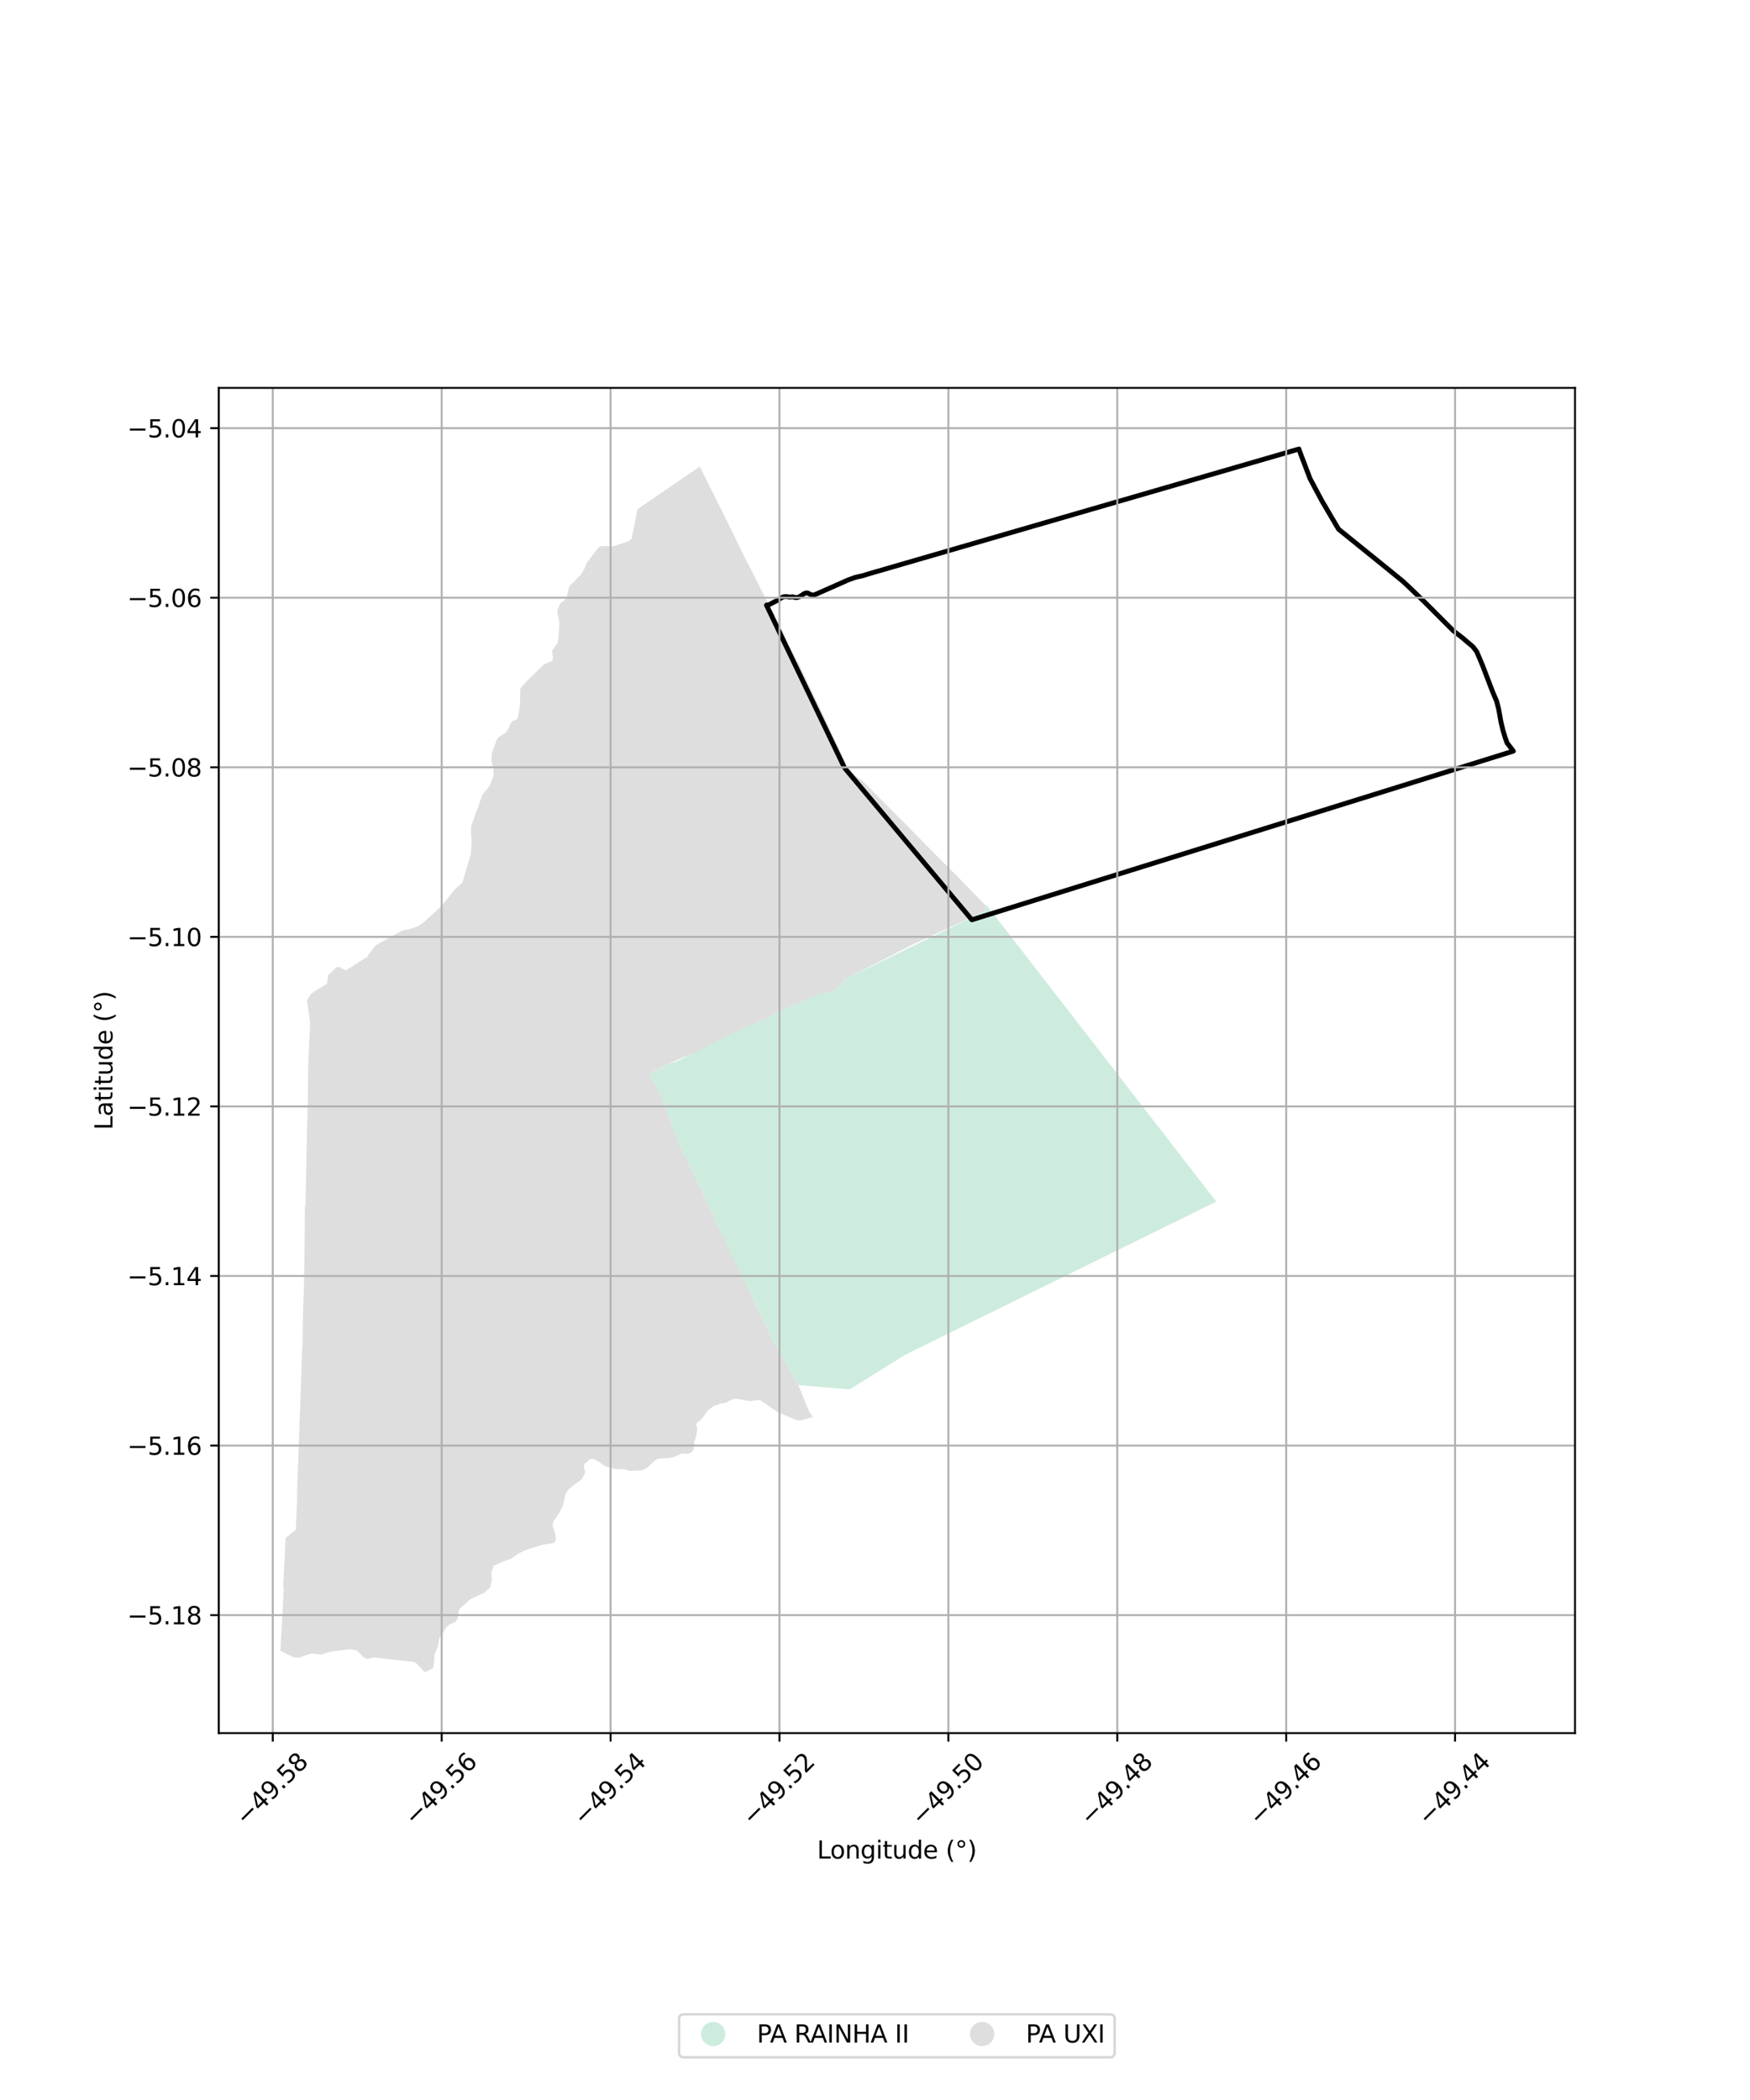 <?xml version="1.0" encoding="utf-8" standalone="no"?>
<!DOCTYPE svg PUBLIC "-//W3C//DTD SVG 1.1//EN"
  "http://www.w3.org/Graphics/SVG/1.1/DTD/svg11.dtd">
<svg xmlns:xlink="http://www.w3.org/1999/xlink" width="720pt" height="864pt" viewBox="0 0 720 864" xmlns="http://www.w3.org/2000/svg" version="1.1">
 <defs>
  <style type="text/css">*{stroke-linejoin: round; stroke-linecap: butt}</style>
 </defs>
 <g id="figure_1">
  <g id="patch_1">
   <path d="M 0 864 
L 720 864 
L 720 0 
L 0 0 
z
" style="fill: #ffffff"/>
  </g>
  <g id="axes_1">
   <g id="patch_2">
    <path d="M 90 713.06 
L 648 713.06 
L 648 159.58 
L 90 159.58 
z
" style="fill: #ffffff"/>
   </g>
   <g id="PatchCollection_1">
    <path d="M 287.922 191.955 
L 299.488 215.183 
L 304.762 225.981 
L 307.379 231.249 
L 309.037 234.405 
L 313.622 243.519 
L 316.328 248.568 
L 316.593 249.048 
L 316.304 249.196 
L 317.958 251.872 
L 319.162 253.328 
L 318.712 253.554 
L 318.963 254.255 
L 319.43 254.812 
L 322.372 260.707 
L 324.285 265.214 
L 325.441 267.225 
L 326.687 269.679 
L 328.04 272.437 
L 328.317 272.281 
L 332.996 282.234 
L 339.665 296.178 
L 342.321 302.029 
L 347.961 313.946 
L 347.453 315.902 
L 355.425 321.711 
L 359.165 325.608 
L 372.95 339.449 
L 377.17 343.753 
L 377.498 344.081 
L 383.991 350.681 
L 394.86 361.543 
L 405.724 372.773 
L 405.358 374.742 
L 382.021 385.602 
L 375.232 388.747 
L 374.762 388.983 
L 347.567 402.941 
L 346.874 404.289 
L 342.538 407.75 
L 340.342 408.513 
L 338.418 408.453 
L 333.441 410.528 
L 318.594 417.158 
L 316.605 418.51 
L 309.775 421.566 
L 307.503 421.928 
L 303.897 424.125 
L 303.131 424.247 
L 289.88 431.057 
L 285.72 433.12 
L 285.271 433.313 
L 275.282 437.553 
L 272.778 438.866 
L 272.32 439.061 
L 267.146 441.957 
L 270.379 447.738 
L 274.232 457.107 
L 274.522 457.773 
L 275.585 460.385 
L 279.036 469.927 
L 283.155 478.437 
L 284.308 480.838 
L 284.522 481.354 
L 285.507 483.369 
L 290.518 493.614 
L 290.85 494.27 
L 291.035 494.701 
L 294.439 502.083 
L 300.829 515.803 
L 307.65 529.739 
L 318.14 551.848 
L 328.503 569.886 
L 328.952 571.061 
L 332.849 580.599 
L 334.478 582.962 
L 329.756 584.373 
L 328.677 584.431 
L 327.495 584.175 
L 319.754 580.922 
L 314.706 577.382 
L 313.126 576.37 
L 313.03 576.021 
L 311.507 576.027 
L 308.617 576.503 
L 305.257 575.875 
L 302.865 575.416 
L 301.694 575.574 
L 298.419 577.198 
L 296.399 577.418 
L 295.679 577.761 
L 293.531 578.559 
L 291.866 579.76 
L 290.854 580.834 
L 289.01 583.364 
L 288.131 584.33 
L 286.488 585.668 
L 286.548 586.638 
L 286.856 587.83 
L 286.659 589.802 
L 286.111 591.96 
L 285.623 593.123 
L 285.454 596.042 
L 284.968 597.041 
L 284.172 597.772 
L 282.919 598.145 
L 281.368 598.07 
L 280.271 598.14 
L 277.711 599.281 
L 275.542 599.869 
L 271.746 600.063 
L 270.541 600.314 
L 269.325 600.983 
L 266.719 603.503 
L 265.563 604.354 
L 264.071 604.94 
L 258.864 605.135 
L 257.541 604.647 
L 255.563 604.397 
L 253.551 604.45 
L 249.288 603.385 
L 248.177 602.769 
L 247.399 602.095 
L 245.18 600.743 
L 243.862 600.187 
L 242.662 600.373 
L 240.37 602.37 
L 240.18 603.64 
L 240.585 604.789 
L 240.74 605.958 
L 239.387 608.484 
L 234.899 611.919 
L 234.553 612.237 
L 234.009 612.726 
L 232.804 614.333 
L 232.035 617.687 
L 231.444 619.712 
L 230.002 622.729 
L 229.38 623.444 
L 227.656 626.07 
L 227.355 627.635 
L 228.622 631.776 
L 228.634 632.739 
L 228.794 633.499 
L 227.877 634.828 
L 223.018 635.597 
L 216.446 637.678 
L 213.218 639.242 
L 210.368 641.274 
L 206.943 642.516 
L 204.011 643.732 
L 202.951 644.207 
L 203.113 644.778 
L 202.393 646.062 
L 202.186 647.743 
L 202.36 650.163 
L 201.629 653.218 
L 199.082 655.449 
L 194.781 657.294 
L 193.698 657.87 
L 189.23 661.783 
L 188.698 662.93 
L 188.296 665.965 
L 187.399 667.288 
L 184.95 668.357 
L 183.662 669.468 
L 180.604 674.385 
L 180.313 677.092 
L 178.823 680.488 
L 178.448 685.021 
L 178.218 686.303 
L 175.212 687.901 
L 174.464 687.766 
L 171.363 684.367 
L 170.128 683.747 
L 154.936 682.06 
L 154.568 682.023 
L 153.426 682.006 
L 151.003 682.587 
L 149.796 681.997 
L 146.7 678.985 
L 145.146 678.661 
L 143.012 678.603 
L 141.629 678.817 
L 135.689 679.613 
L 132.053 680.799 
L 131.308 680.648 
L 128.184 680.33 
L 127.32 680.523 
L 122.872 682.095 
L 120.772 681.848 
L 117.49 680.264 
L 115.364 679.15 
L 116.747 653.748 
L 116.481 653.483 
L 116.501 653.314 
L 117.515 632.765 
L 121.855 629.232 
L 121.765 627.584 
L 122.228 617.377 
L 122.228 616.833 
L 122.278 611.982 
L 122.911 595.085 
L 123.19 586.853 
L 123.407 581.729 
L 123.917 567.442 
L 123.965 565.783 
L 124.233 556.583 
L 124.51 551.313 
L 124.591 542.635 
L 125.032 529.146 
L 125.169 522.117 
L 125.244 517.77 
L 125.327 513.63 
L 125.433 496.794 
L 125.531 496.194 
L 125.685 495.862 
L 125.962 482.577 
L 126.119 474.765 
L 126.304 465.741 
L 126.549 456.605 
L 126.718 448.745 
L 126.794 438.966 
L 127.403 425.5 
L 127.496 423.486 
L 127.579 421.305 
L 127.571 420.357 
L 126.275 411.573 
L 128.059 408.778 
L 131.263 406.754 
L 134.49 404.785 
L 135.075 401.121 
L 138.477 397.958 
L 139.619 397.805 
L 142.073 399.218 
L 142.749 398.967 
L 150.443 394.062 
L 151.207 393.974 
L 151.307 393.158 
L 154.519 389.015 
L 165.293 382.933 
L 168.45 382.302 
L 171.921 381.124 
L 173.976 379.664 
L 174.365 379.413 
L 181.563 372.849 
L 187.376 365.658 
L 189.946 363.416 
L 190.387 362.578 
L 193.712 351.417 
L 193.829 349.791 
L 193.987 345.903 
L 193.736 341.161 
L 193.924 339.701 
L 197.751 329.047 
L 198.446 327.098 
L 201.14 323.703 
L 201.617 323.005 
L 203.081 318.998 
L 202.995 316.095 
L 202.264 313.582 
L 202.292 310.08 
L 204.45 304.193 
L 205.061 303.357 
L 208.129 301.392 
L 209.138 299.856 
L 209.927 297.847 
L 210.741 296.813 
L 212.378 296.039 
L 212.993 295.459 
L 213.592 292.312 
L 213.939 289.838 
L 214.08 283.347 
L 215.05 282.045 
L 217.091 279.904 
L 223.552 273.61 
L 224.355 273.056 
L 227.246 271.85 
L 227.498 271.092 
L 227.19 267.658 
L 228.535 265.761 
L 229.473 264.431 
L 229.466 263.951 
L 229.828 261.554 
L 230.129 255.814 
L 229.802 253.963 
L 229.364 252.731 
L 229.407 251.026 
L 230.227 248.701 
L 230.907 247.91 
L 232.354 246.925 
L 233.131 245.881 
L 233.191 245.502 
L 234.113 241.634 
L 234.745 240.648 
L 238.786 236.676 
L 240.23 234.442 
L 241.524 231.426 
L 246.249 225.194 
L 247.307 224.722 
L 247.706 224.688 
L 250.104 224.651 
L 250.912 224.829 
L 252.013 224.852 
L 258.535 222.696 
L 259.856 221.604 
L 262.324 209.477 
L 287.922 191.955 
" clip-path="url(#pb74781156d)" style="fill: #cccccc; fill-opacity: 0.65"/>
    <path d="M 372.591 557.305 
L 349.845 571.486 
L 348.993 571.594 
L 328.516 569.849 
L 318.158 551.813 
L 307.664 529.718 
L 300.747 515.813 
L 290.543 493.623 
L 285.509 483.362 
L 279.036 469.926 
L 275.58 460.386 
L 270.38 447.742 
L 267.144 441.959 
L 275.275 437.551 
L 278.15 436.833 
L 303.125 424.246 
L 303.888 424.125 
L 307.493 421.92 
L 309.767 421.563 
L 316.594 418.51 
L 318.58 417.157 
L 333.018 410.69 
L 338.392 408.439 
L 340.321 408.499 
L 342.647 407.662 
L 346.979 404.192 
L 347.68 402.851 
L 405.463 374.665 
L 405.786 372.227 
L 500.416 494.373 
L 372.591 557.305 
" clip-path="url(#pb74781156d)" style="fill: #b3e2cd; fill-opacity: 0.65"/>
   </g>
   <g id="PatchCollection_2">
    <path d="M 347.45 315.897 
L 315.346 248.973 
L 316.383 248.777 
L 317.662 248.135 
L 319.622 247.135 
L 321.161 246.141 
L 322.073 245.662 
L 322.633 245.469 
L 323.681 245.46 
L 324.866 245.673 
L 326.15 245.563 
L 327.067 245.82 
L 327.856 245.893 
L 328.859 245.547 
L 329.853 244.925 
L 330.729 244.313 
L 331.452 243.996 
L 332.214 243.967 
L 333.309 244.493 
L 334.192 244.852 
L 335.15 244.724 
L 349.062 238.562 
L 351.716 237.609 
L 354.943 236.857 
L 357.2 236.155 
L 534.366 184.768 
L 538.994 196.948 
L 543.922 206.165 
L 550.711 217.718 
L 567.618 231.379 
L 577.107 239.097 
L 580.28 242.06 
L 586.171 247.741 
L 597.948 259.533 
L 601.536 262.295 
L 606.021 266.093 
L 607.562 268.104 
L 609.974 273.813 
L 614.166 284.784 
L 615.743 288.441 
L 616.647 291.991 
L 617.528 297.021 
L 618.384 300.54 
L 619.282 303.528 
L 620.054 305.671 
L 622.636 309.032 
L 399.847 378.427 
L 347.45 315.897 
" clip-path="url(#pb74781156d)" style="fill: none; stroke: #000000; stroke-width: 2"/>
    <path d="M 534.355 184.739 
L 534.399 184.759 
L 534.366 184.768 
L 534.355 184.739 
" clip-path="url(#pb74781156d)" style="fill: none; stroke: #000000; stroke-width: 2"/>
   </g>
   <g id="matplotlib.axis_1">
    <g id="xtick_1">
     <g id="line2d_1">
      <path d="M 112.229 713.06 
L 112.229 159.58 
" clip-path="url(#pb74781156d)" style="fill: none; stroke: #b0b0b0; stroke-width: 0.8; stroke-linecap: square"/>
     </g>
     <g id="line2d_2">
      <defs>
       <path id="mfedb6bb387" d="M 0 0 
L 0 3.5 
" style="stroke: #000000; stroke-width: 0.8"/>
      </defs>
      <g>
       <use xlink:href="#mfedb6bb387" x="112.229" y="713.06" style="stroke: #000000; stroke-width: 0.8"/>
      </g>
     </g>
     <g id="text_1">
      <!-- −49.58 -->
      <g transform="translate(101.096 751.601) rotate(-45) scale(0.1 -0.1)">
       <defs>
        <path id="DejaVuSans-2212" d="M 678 2272 
L 4684 2272 
L 4684 1741 
L 678 1741 
L 678 2272 
z
" transform="scale(0.016)"/>
        <path id="DejaVuSans-34" d="M 2419 4116 
L 825 1625 
L 2419 1625 
L 2419 4116 
z
M 2253 4666 
L 3047 4666 
L 3047 1625 
L 3713 1625 
L 3713 1100 
L 3047 1100 
L 3047 0 
L 2419 0 
L 2419 1100 
L 313 1100 
L 313 1709 
L 2253 4666 
z
" transform="scale(0.016)"/>
        <path id="DejaVuSans-39" d="M 703 97 
L 703 672 
Q 941 559 1184 500 
Q 1428 441 1663 441 
Q 2288 441 2617 861 
Q 2947 1281 2994 2138 
Q 2813 1869 2534 1725 
Q 2256 1581 1919 1581 
Q 1219 1581 811 2004 
Q 403 2428 403 3163 
Q 403 3881 828 4315 
Q 1253 4750 1959 4750 
Q 2769 4750 3195 4129 
Q 3622 3509 3622 2328 
Q 3622 1225 3098 567 
Q 2575 -91 1691 -91 
Q 1453 -91 1209 -44 
Q 966 3 703 97 
z
M 1959 2075 
Q 2384 2075 2632 2365 
Q 2881 2656 2881 3163 
Q 2881 3666 2632 3958 
Q 2384 4250 1959 4250 
Q 1534 4250 1286 3958 
Q 1038 3666 1038 3163 
Q 1038 2656 1286 2365 
Q 1534 2075 1959 2075 
z
" transform="scale(0.016)"/>
        <path id="DejaVuSans-2e" d="M 684 794 
L 1344 794 
L 1344 0 
L 684 0 
L 684 794 
z
" transform="scale(0.016)"/>
        <path id="DejaVuSans-35" d="M 691 4666 
L 3169 4666 
L 3169 4134 
L 1269 4134 
L 1269 2991 
Q 1406 3038 1543 3061 
Q 1681 3084 1819 3084 
Q 2600 3084 3056 2656 
Q 3513 2228 3513 1497 
Q 3513 744 3044 326 
Q 2575 -91 1722 -91 
Q 1428 -91 1123 -41 
Q 819 9 494 109 
L 494 744 
Q 775 591 1075 516 
Q 1375 441 1709 441 
Q 2250 441 2565 725 
Q 2881 1009 2881 1497 
Q 2881 1984 2565 2268 
Q 2250 2553 1709 2553 
Q 1456 2553 1204 2497 
Q 953 2441 691 2322 
L 691 4666 
z
" transform="scale(0.016)"/>
        <path id="DejaVuSans-38" d="M 2034 2216 
Q 1584 2216 1326 1975 
Q 1069 1734 1069 1313 
Q 1069 891 1326 650 
Q 1584 409 2034 409 
Q 2484 409 2743 651 
Q 3003 894 3003 1313 
Q 3003 1734 2745 1975 
Q 2488 2216 2034 2216 
z
M 1403 2484 
Q 997 2584 770 2862 
Q 544 3141 544 3541 
Q 544 4100 942 4425 
Q 1341 4750 2034 4750 
Q 2731 4750 3128 4425 
Q 3525 4100 3525 3541 
Q 3525 3141 3298 2862 
Q 3072 2584 2669 2484 
Q 3125 2378 3379 2068 
Q 3634 1759 3634 1313 
Q 3634 634 3220 271 
Q 2806 -91 2034 -91 
Q 1263 -91 848 271 
Q 434 634 434 1313 
Q 434 1759 690 2068 
Q 947 2378 1403 2484 
z
M 1172 3481 
Q 1172 3119 1398 2916 
Q 1625 2713 2034 2713 
Q 2441 2713 2670 2916 
Q 2900 3119 2900 3481 
Q 2900 3844 2670 4047 
Q 2441 4250 2034 4250 
Q 1625 4250 1398 4047 
Q 1172 3844 1172 3481 
z
" transform="scale(0.016)"/>
       </defs>
       <use xlink:href="#DejaVuSans-2212"/>
       <use xlink:href="#DejaVuSans-34" transform="translate(83.789 0)"/>
       <use xlink:href="#DejaVuSans-39" transform="translate(147.412 0)"/>
       <use xlink:href="#DejaVuSans-2e" transform="translate(211.035 0)"/>
       <use xlink:href="#DejaVuSans-35" transform="translate(242.822 0)"/>
       <use xlink:href="#DejaVuSans-38" transform="translate(306.445 0)"/>
      </g>
     </g>
    </g>
    <g id="xtick_2">
     <g id="line2d_3">
      <path d="M 181.72 713.06 
L 181.72 159.58 
" clip-path="url(#pb74781156d)" style="fill: none; stroke: #b0b0b0; stroke-width: 0.8; stroke-linecap: square"/>
     </g>
     <g id="line2d_4">
      <g>
       <use xlink:href="#mfedb6bb387" x="181.72" y="713.06" style="stroke: #000000; stroke-width: 0.8"/>
      </g>
     </g>
     <g id="text_2">
      <!-- −49.56 -->
      <g transform="translate(170.587 751.601) rotate(-45) scale(0.1 -0.1)">
       <defs>
        <path id="DejaVuSans-36" d="M 2113 2584 
Q 1688 2584 1439 2293 
Q 1191 2003 1191 1497 
Q 1191 994 1439 701 
Q 1688 409 2113 409 
Q 2538 409 2786 701 
Q 3034 994 3034 1497 
Q 3034 2003 2786 2293 
Q 2538 2584 2113 2584 
z
M 3366 4563 
L 3366 3988 
Q 3128 4100 2886 4159 
Q 2644 4219 2406 4219 
Q 1781 4219 1451 3797 
Q 1122 3375 1075 2522 
Q 1259 2794 1537 2939 
Q 1816 3084 2150 3084 
Q 2853 3084 3261 2657 
Q 3669 2231 3669 1497 
Q 3669 778 3244 343 
Q 2819 -91 2113 -91 
Q 1303 -91 875 529 
Q 447 1150 447 2328 
Q 447 3434 972 4092 
Q 1497 4750 2381 4750 
Q 2619 4750 2861 4703 
Q 3103 4656 3366 4563 
z
" transform="scale(0.016)"/>
       </defs>
       <use xlink:href="#DejaVuSans-2212"/>
       <use xlink:href="#DejaVuSans-34" transform="translate(83.789 0)"/>
       <use xlink:href="#DejaVuSans-39" transform="translate(147.412 0)"/>
       <use xlink:href="#DejaVuSans-2e" transform="translate(211.035 0)"/>
       <use xlink:href="#DejaVuSans-35" transform="translate(242.822 0)"/>
       <use xlink:href="#DejaVuSans-36" transform="translate(306.445 0)"/>
      </g>
     </g>
    </g>
    <g id="xtick_3">
     <g id="line2d_5">
      <path d="M 251.21 713.06 
L 251.21 159.58 
" clip-path="url(#pb74781156d)" style="fill: none; stroke: #b0b0b0; stroke-width: 0.8; stroke-linecap: square"/>
     </g>
     <g id="line2d_6">
      <g>
       <use xlink:href="#mfedb6bb387" x="251.21" y="713.06" style="stroke: #000000; stroke-width: 0.8"/>
      </g>
     </g>
     <g id="text_3">
      <!-- −49.54 -->
      <g transform="translate(240.077 751.601) rotate(-45) scale(0.1 -0.1)">
       <use xlink:href="#DejaVuSans-2212"/>
       <use xlink:href="#DejaVuSans-34" transform="translate(83.789 0)"/>
       <use xlink:href="#DejaVuSans-39" transform="translate(147.412 0)"/>
       <use xlink:href="#DejaVuSans-2e" transform="translate(211.035 0)"/>
       <use xlink:href="#DejaVuSans-35" transform="translate(242.822 0)"/>
       <use xlink:href="#DejaVuSans-34" transform="translate(306.445 0)"/>
      </g>
     </g>
    </g>
    <g id="xtick_4">
     <g id="line2d_7">
      <path d="M 320.701 713.06 
L 320.701 159.58 
" clip-path="url(#pb74781156d)" style="fill: none; stroke: #b0b0b0; stroke-width: 0.8; stroke-linecap: square"/>
     </g>
     <g id="line2d_8">
      <g>
       <use xlink:href="#mfedb6bb387" x="320.701" y="713.06" style="stroke: #000000; stroke-width: 0.8"/>
      </g>
     </g>
     <g id="text_4">
      <!-- −49.52 -->
      <g transform="translate(309.568 751.601) rotate(-45) scale(0.1 -0.1)">
       <defs>
        <path id="DejaVuSans-32" d="M 1228 531 
L 3431 531 
L 3431 0 
L 469 0 
L 469 531 
Q 828 903 1448 1529 
Q 2069 2156 2228 2338 
Q 2531 2678 2651 2914 
Q 2772 3150 2772 3378 
Q 2772 3750 2511 3984 
Q 2250 4219 1831 4219 
Q 1534 4219 1204 4116 
Q 875 4013 500 3803 
L 500 4441 
Q 881 4594 1212 4672 
Q 1544 4750 1819 4750 
Q 2544 4750 2975 4387 
Q 3406 4025 3406 3419 
Q 3406 3131 3298 2873 
Q 3191 2616 2906 2266 
Q 2828 2175 2409 1742 
Q 1991 1309 1228 531 
z
" transform="scale(0.016)"/>
       </defs>
       <use xlink:href="#DejaVuSans-2212"/>
       <use xlink:href="#DejaVuSans-34" transform="translate(83.789 0)"/>
       <use xlink:href="#DejaVuSans-39" transform="translate(147.412 0)"/>
       <use xlink:href="#DejaVuSans-2e" transform="translate(211.035 0)"/>
       <use xlink:href="#DejaVuSans-35" transform="translate(242.822 0)"/>
       <use xlink:href="#DejaVuSans-32" transform="translate(306.445 0)"/>
      </g>
     </g>
    </g>
    <g id="xtick_5">
     <g id="line2d_9">
      <path d="M 390.192 713.06 
L 390.192 159.58 
" clip-path="url(#pb74781156d)" style="fill: none; stroke: #b0b0b0; stroke-width: 0.8; stroke-linecap: square"/>
     </g>
     <g id="line2d_10">
      <g>
       <use xlink:href="#mfedb6bb387" x="390.192" y="713.06" style="stroke: #000000; stroke-width: 0.8"/>
      </g>
     </g>
     <g id="text_5">
      <!-- −49.50 -->
      <g transform="translate(379.059 751.601) rotate(-45) scale(0.1 -0.1)">
       <defs>
        <path id="DejaVuSans-30" d="M 2034 4250 
Q 1547 4250 1301 3770 
Q 1056 3291 1056 2328 
Q 1056 1369 1301 889 
Q 1547 409 2034 409 
Q 2525 409 2770 889 
Q 3016 1369 3016 2328 
Q 3016 3291 2770 3770 
Q 2525 4250 2034 4250 
z
M 2034 4750 
Q 2819 4750 3233 4129 
Q 3647 3509 3647 2328 
Q 3647 1150 3233 529 
Q 2819 -91 2034 -91 
Q 1250 -91 836 529 
Q 422 1150 422 2328 
Q 422 3509 836 4129 
Q 1250 4750 2034 4750 
z
" transform="scale(0.016)"/>
       </defs>
       <use xlink:href="#DejaVuSans-2212"/>
       <use xlink:href="#DejaVuSans-34" transform="translate(83.789 0)"/>
       <use xlink:href="#DejaVuSans-39" transform="translate(147.412 0)"/>
       <use xlink:href="#DejaVuSans-2e" transform="translate(211.035 0)"/>
       <use xlink:href="#DejaVuSans-35" transform="translate(242.822 0)"/>
       <use xlink:href="#DejaVuSans-30" transform="translate(306.445 0)"/>
      </g>
     </g>
    </g>
    <g id="xtick_6">
     <g id="line2d_11">
      <path d="M 459.682 713.06 
L 459.682 159.58 
" clip-path="url(#pb74781156d)" style="fill: none; stroke: #b0b0b0; stroke-width: 0.8; stroke-linecap: square"/>
     </g>
     <g id="line2d_12">
      <g>
       <use xlink:href="#mfedb6bb387" x="459.682" y="713.06" style="stroke: #000000; stroke-width: 0.8"/>
      </g>
     </g>
     <g id="text_6">
      <!-- −49.48 -->
      <g transform="translate(448.549 751.601) rotate(-45) scale(0.1 -0.1)">
       <use xlink:href="#DejaVuSans-2212"/>
       <use xlink:href="#DejaVuSans-34" transform="translate(83.789 0)"/>
       <use xlink:href="#DejaVuSans-39" transform="translate(147.412 0)"/>
       <use xlink:href="#DejaVuSans-2e" transform="translate(211.035 0)"/>
       <use xlink:href="#DejaVuSans-34" transform="translate(242.822 0)"/>
       <use xlink:href="#DejaVuSans-38" transform="translate(306.445 0)"/>
      </g>
     </g>
    </g>
    <g id="xtick_7">
     <g id="line2d_13">
      <path d="M 529.173 713.06 
L 529.173 159.58 
" clip-path="url(#pb74781156d)" style="fill: none; stroke: #b0b0b0; stroke-width: 0.8; stroke-linecap: square"/>
     </g>
     <g id="line2d_14">
      <g>
       <use xlink:href="#mfedb6bb387" x="529.173" y="713.06" style="stroke: #000000; stroke-width: 0.8"/>
      </g>
     </g>
     <g id="text_7">
      <!-- −49.46 -->
      <g transform="translate(518.04 751.601) rotate(-45) scale(0.1 -0.1)">
       <use xlink:href="#DejaVuSans-2212"/>
       <use xlink:href="#DejaVuSans-34" transform="translate(83.789 0)"/>
       <use xlink:href="#DejaVuSans-39" transform="translate(147.412 0)"/>
       <use xlink:href="#DejaVuSans-2e" transform="translate(211.035 0)"/>
       <use xlink:href="#DejaVuSans-34" transform="translate(242.822 0)"/>
       <use xlink:href="#DejaVuSans-36" transform="translate(306.445 0)"/>
      </g>
     </g>
    </g>
    <g id="xtick_8">
     <g id="line2d_15">
      <path d="M 598.663 713.06 
L 598.663 159.58 
" clip-path="url(#pb74781156d)" style="fill: none; stroke: #b0b0b0; stroke-width: 0.8; stroke-linecap: square"/>
     </g>
     <g id="line2d_16">
      <g>
       <use xlink:href="#mfedb6bb387" x="598.663" y="713.06" style="stroke: #000000; stroke-width: 0.8"/>
      </g>
     </g>
     <g id="text_8">
      <!-- −49.44 -->
      <g transform="translate(587.53 751.601) rotate(-45) scale(0.1 -0.1)">
       <use xlink:href="#DejaVuSans-2212"/>
       <use xlink:href="#DejaVuSans-34" transform="translate(83.789 0)"/>
       <use xlink:href="#DejaVuSans-39" transform="translate(147.412 0)"/>
       <use xlink:href="#DejaVuSans-2e" transform="translate(211.035 0)"/>
       <use xlink:href="#DejaVuSans-34" transform="translate(242.822 0)"/>
       <use xlink:href="#DejaVuSans-34" transform="translate(306.445 0)"/>
      </g>
     </g>
    </g>
    <g id="text_9">
     <!-- Longitude (°) -->
     <g transform="translate(336.14 764.67) scale(0.1 -0.1)">
      <defs>
       <path id="DejaVuSans-4c" d="M 628 4666 
L 1259 4666 
L 1259 531 
L 3531 531 
L 3531 0 
L 628 0 
L 628 4666 
z
" transform="scale(0.016)"/>
       <path id="DejaVuSans-6f" d="M 1959 3097 
Q 1497 3097 1228 2736 
Q 959 2375 959 1747 
Q 959 1119 1226 758 
Q 1494 397 1959 397 
Q 2419 397 2687 759 
Q 2956 1122 2956 1747 
Q 2956 2369 2687 2733 
Q 2419 3097 1959 3097 
z
M 1959 3584 
Q 2709 3584 3137 3096 
Q 3566 2609 3566 1747 
Q 3566 888 3137 398 
Q 2709 -91 1959 -91 
Q 1206 -91 779 398 
Q 353 888 353 1747 
Q 353 2609 779 3096 
Q 1206 3584 1959 3584 
z
" transform="scale(0.016)"/>
       <path id="DejaVuSans-6e" d="M 3513 2113 
L 3513 0 
L 2938 0 
L 2938 2094 
Q 2938 2591 2744 2837 
Q 2550 3084 2163 3084 
Q 1697 3084 1428 2787 
Q 1159 2491 1159 1978 
L 1159 0 
L 581 0 
L 581 3500 
L 1159 3500 
L 1159 2956 
Q 1366 3272 1645 3428 
Q 1925 3584 2291 3584 
Q 2894 3584 3203 3211 
Q 3513 2838 3513 2113 
z
" transform="scale(0.016)"/>
       <path id="DejaVuSans-67" d="M 2906 1791 
Q 2906 2416 2648 2759 
Q 2391 3103 1925 3103 
Q 1463 3103 1205 2759 
Q 947 2416 947 1791 
Q 947 1169 1205 825 
Q 1463 481 1925 481 
Q 2391 481 2648 825 
Q 2906 1169 2906 1791 
z
M 3481 434 
Q 3481 -459 3084 -895 
Q 2688 -1331 1869 -1331 
Q 1566 -1331 1297 -1286 
Q 1028 -1241 775 -1147 
L 775 -588 
Q 1028 -725 1275 -790 
Q 1522 -856 1778 -856 
Q 2344 -856 2625 -561 
Q 2906 -266 2906 331 
L 2906 616 
Q 2728 306 2450 153 
Q 2172 0 1784 0 
Q 1141 0 747 490 
Q 353 981 353 1791 
Q 353 2603 747 3093 
Q 1141 3584 1784 3584 
Q 2172 3584 2450 3431 
Q 2728 3278 2906 2969 
L 2906 3500 
L 3481 3500 
L 3481 434 
z
" transform="scale(0.016)"/>
       <path id="DejaVuSans-69" d="M 603 3500 
L 1178 3500 
L 1178 0 
L 603 0 
L 603 3500 
z
M 603 4863 
L 1178 4863 
L 1178 4134 
L 603 4134 
L 603 4863 
z
" transform="scale(0.016)"/>
       <path id="DejaVuSans-74" d="M 1172 4494 
L 1172 3500 
L 2356 3500 
L 2356 3053 
L 1172 3053 
L 1172 1153 
Q 1172 725 1289 603 
Q 1406 481 1766 481 
L 2356 481 
L 2356 0 
L 1766 0 
Q 1100 0 847 248 
Q 594 497 594 1153 
L 594 3053 
L 172 3053 
L 172 3500 
L 594 3500 
L 594 4494 
L 1172 4494 
z
" transform="scale(0.016)"/>
       <path id="DejaVuSans-75" d="M 544 1381 
L 544 3500 
L 1119 3500 
L 1119 1403 
Q 1119 906 1312 657 
Q 1506 409 1894 409 
Q 2359 409 2629 706 
Q 2900 1003 2900 1516 
L 2900 3500 
L 3475 3500 
L 3475 0 
L 2900 0 
L 2900 538 
Q 2691 219 2414 64 
Q 2138 -91 1772 -91 
Q 1169 -91 856 284 
Q 544 659 544 1381 
z
M 1991 3584 
L 1991 3584 
z
" transform="scale(0.016)"/>
       <path id="DejaVuSans-64" d="M 2906 2969 
L 2906 4863 
L 3481 4863 
L 3481 0 
L 2906 0 
L 2906 525 
Q 2725 213 2448 61 
Q 2172 -91 1784 -91 
Q 1150 -91 751 415 
Q 353 922 353 1747 
Q 353 2572 751 3078 
Q 1150 3584 1784 3584 
Q 2172 3584 2448 3432 
Q 2725 3281 2906 2969 
z
M 947 1747 
Q 947 1113 1208 752 
Q 1469 391 1925 391 
Q 2381 391 2643 752 
Q 2906 1113 2906 1747 
Q 2906 2381 2643 2742 
Q 2381 3103 1925 3103 
Q 1469 3103 1208 2742 
Q 947 2381 947 1747 
z
" transform="scale(0.016)"/>
       <path id="DejaVuSans-65" d="M 3597 1894 
L 3597 1613 
L 953 1613 
Q 991 1019 1311 708 
Q 1631 397 2203 397 
Q 2534 397 2845 478 
Q 3156 559 3463 722 
L 3463 178 
Q 3153 47 2828 -22 
Q 2503 -91 2169 -91 
Q 1331 -91 842 396 
Q 353 884 353 1716 
Q 353 2575 817 3079 
Q 1281 3584 2069 3584 
Q 2775 3584 3186 3129 
Q 3597 2675 3597 1894 
z
M 3022 2063 
Q 3016 2534 2758 2815 
Q 2500 3097 2075 3097 
Q 1594 3097 1305 2825 
Q 1016 2553 972 2059 
L 3022 2063 
z
" transform="scale(0.016)"/>
       <path id="DejaVuSans-20" transform="scale(0.016)"/>
       <path id="DejaVuSans-28" d="M 1984 4856 
Q 1566 4138 1362 3434 
Q 1159 2731 1159 2009 
Q 1159 1288 1364 580 
Q 1569 -128 1984 -844 
L 1484 -844 
Q 1016 -109 783 600 
Q 550 1309 550 2009 
Q 550 2706 781 3412 
Q 1013 4119 1484 4856 
L 1984 4856 
z
" transform="scale(0.016)"/>
       <path id="DejaVuSans-b0" d="M 1600 4347 
Q 1350 4347 1178 4173 
Q 1006 4000 1006 3750 
Q 1006 3503 1178 3333 
Q 1350 3163 1600 3163 
Q 1850 3163 2022 3333 
Q 2194 3503 2194 3750 
Q 2194 3997 2020 4172 
Q 1847 4347 1600 4347 
z
M 1600 4750 
Q 1800 4750 1984 4673 
Q 2169 4597 2303 4453 
Q 2447 4313 2519 4134 
Q 2591 3956 2591 3750 
Q 2591 3338 2302 3052 
Q 2013 2766 1594 2766 
Q 1172 2766 890 3047 
Q 609 3328 609 3750 
Q 609 4169 896 4459 
Q 1184 4750 1600 4750 
z
" transform="scale(0.016)"/>
       <path id="DejaVuSans-29" d="M 513 4856 
L 1013 4856 
Q 1481 4119 1714 3412 
Q 1947 2706 1947 2009 
Q 1947 1309 1714 600 
Q 1481 -109 1013 -844 
L 513 -844 
Q 928 -128 1133 580 
Q 1338 1288 1338 2009 
Q 1338 2731 1133 3434 
Q 928 4138 513 4856 
z
" transform="scale(0.016)"/>
      </defs>
      <use xlink:href="#DejaVuSans-4c"/>
      <use xlink:href="#DejaVuSans-6f" transform="translate(53.963 0)"/>
      <use xlink:href="#DejaVuSans-6e" transform="translate(115.145 0)"/>
      <use xlink:href="#DejaVuSans-67" transform="translate(178.523 0)"/>
      <use xlink:href="#DejaVuSans-69" transform="translate(242 0)"/>
      <use xlink:href="#DejaVuSans-74" transform="translate(269.783 0)"/>
      <use xlink:href="#DejaVuSans-75" transform="translate(308.992 0)"/>
      <use xlink:href="#DejaVuSans-64" transform="translate(372.371 0)"/>
      <use xlink:href="#DejaVuSans-65" transform="translate(435.848 0)"/>
      <use xlink:href="#DejaVuSans-20" transform="translate(497.371 0)"/>
      <use xlink:href="#DejaVuSans-28" transform="translate(529.158 0)"/>
      <use xlink:href="#DejaVuSans-b0" transform="translate(568.172 0)"/>
      <use xlink:href="#DejaVuSans-29" transform="translate(618.172 0)"/>
     </g>
    </g>
   </g>
   <g id="matplotlib.axis_2">
    <g id="ytick_1">
     <g id="line2d_17">
      <path d="M 90 664.501 
L 648 664.501 
" clip-path="url(#pb74781156d)" style="fill: none; stroke: #b0b0b0; stroke-width: 0.8; stroke-linecap: square"/>
     </g>
     <g id="line2d_18">
      <defs>
       <path id="m43b0ed6ef8" d="M 0 0 
L -3.5 0 
" style="stroke: #000000; stroke-width: 0.8"/>
      </defs>
      <g>
       <use xlink:href="#m43b0ed6ef8" x="90" y="664.501" style="stroke: #000000; stroke-width: 0.8"/>
      </g>
     </g>
     <g id="text_10">
      <!-- −5.18 -->
      <g transform="translate(52.355 668.3) scale(0.1 -0.1)">
       <defs>
        <path id="DejaVuSans-31" d="M 794 531 
L 1825 531 
L 1825 4091 
L 703 3866 
L 703 4441 
L 1819 4666 
L 2450 4666 
L 2450 531 
L 3481 531 
L 3481 0 
L 794 0 
L 794 531 
z
" transform="scale(0.016)"/>
       </defs>
       <use xlink:href="#DejaVuSans-2212"/>
       <use xlink:href="#DejaVuSans-35" transform="translate(83.789 0)"/>
       <use xlink:href="#DejaVuSans-2e" transform="translate(147.412 0)"/>
       <use xlink:href="#DejaVuSans-31" transform="translate(179.199 0)"/>
       <use xlink:href="#DejaVuSans-38" transform="translate(242.822 0)"/>
      </g>
     </g>
    </g>
    <g id="ytick_2">
     <g id="line2d_19">
      <path d="M 90 594.737 
L 648 594.737 
" clip-path="url(#pb74781156d)" style="fill: none; stroke: #b0b0b0; stroke-width: 0.8; stroke-linecap: square"/>
     </g>
     <g id="line2d_20">
      <g>
       <use xlink:href="#m43b0ed6ef8" x="90" y="594.737" style="stroke: #000000; stroke-width: 0.8"/>
      </g>
     </g>
     <g id="text_11">
      <!-- −5.16 -->
      <g transform="translate(52.355 598.537) scale(0.1 -0.1)">
       <use xlink:href="#DejaVuSans-2212"/>
       <use xlink:href="#DejaVuSans-35" transform="translate(83.789 0)"/>
       <use xlink:href="#DejaVuSans-2e" transform="translate(147.412 0)"/>
       <use xlink:href="#DejaVuSans-31" transform="translate(179.199 0)"/>
       <use xlink:href="#DejaVuSans-36" transform="translate(242.822 0)"/>
      </g>
     </g>
    </g>
    <g id="ytick_3">
     <g id="line2d_21">
      <path d="M 90 524.974 
L 648 524.974 
" clip-path="url(#pb74781156d)" style="fill: none; stroke: #b0b0b0; stroke-width: 0.8; stroke-linecap: square"/>
     </g>
     <g id="line2d_22">
      <g>
       <use xlink:href="#m43b0ed6ef8" x="90" y="524.974" style="stroke: #000000; stroke-width: 0.8"/>
      </g>
     </g>
     <g id="text_12">
      <!-- −5.14 -->
      <g transform="translate(52.355 528.773) scale(0.1 -0.1)">
       <use xlink:href="#DejaVuSans-2212"/>
       <use xlink:href="#DejaVuSans-35" transform="translate(83.789 0)"/>
       <use xlink:href="#DejaVuSans-2e" transform="translate(147.412 0)"/>
       <use xlink:href="#DejaVuSans-31" transform="translate(179.199 0)"/>
       <use xlink:href="#DejaVuSans-34" transform="translate(242.822 0)"/>
      </g>
     </g>
    </g>
    <g id="ytick_4">
     <g id="line2d_23">
      <path d="M 90 455.21 
L 648 455.21 
" clip-path="url(#pb74781156d)" style="fill: none; stroke: #b0b0b0; stroke-width: 0.8; stroke-linecap: square"/>
     </g>
     <g id="line2d_24">
      <g>
       <use xlink:href="#m43b0ed6ef8" x="90" y="455.21" style="stroke: #000000; stroke-width: 0.8"/>
      </g>
     </g>
     <g id="text_13">
      <!-- −5.12 -->
      <g transform="translate(52.355 459.01) scale(0.1 -0.1)">
       <use xlink:href="#DejaVuSans-2212"/>
       <use xlink:href="#DejaVuSans-35" transform="translate(83.789 0)"/>
       <use xlink:href="#DejaVuSans-2e" transform="translate(147.412 0)"/>
       <use xlink:href="#DejaVuSans-31" transform="translate(179.199 0)"/>
       <use xlink:href="#DejaVuSans-32" transform="translate(242.822 0)"/>
      </g>
     </g>
    </g>
    <g id="ytick_5">
     <g id="line2d_25">
      <path d="M 90 385.447 
L 648 385.447 
" clip-path="url(#pb74781156d)" style="fill: none; stroke: #b0b0b0; stroke-width: 0.8; stroke-linecap: square"/>
     </g>
     <g id="line2d_26">
      <g>
       <use xlink:href="#m43b0ed6ef8" x="90" y="385.447" style="stroke: #000000; stroke-width: 0.8"/>
      </g>
     </g>
     <g id="text_14">
      <!-- −5.10 -->
      <g transform="translate(52.355 389.246) scale(0.1 -0.1)">
       <use xlink:href="#DejaVuSans-2212"/>
       <use xlink:href="#DejaVuSans-35" transform="translate(83.789 0)"/>
       <use xlink:href="#DejaVuSans-2e" transform="translate(147.412 0)"/>
       <use xlink:href="#DejaVuSans-31" transform="translate(179.199 0)"/>
       <use xlink:href="#DejaVuSans-30" transform="translate(242.822 0)"/>
      </g>
     </g>
    </g>
    <g id="ytick_6">
     <g id="line2d_27">
      <path d="M 90 315.683 
L 648 315.683 
" clip-path="url(#pb74781156d)" style="fill: none; stroke: #b0b0b0; stroke-width: 0.8; stroke-linecap: square"/>
     </g>
     <g id="line2d_28">
      <g>
       <use xlink:href="#m43b0ed6ef8" x="90" y="315.683" style="stroke: #000000; stroke-width: 0.8"/>
      </g>
     </g>
     <g id="text_15">
      <!-- −5.08 -->
      <g transform="translate(52.355 319.483) scale(0.1 -0.1)">
       <use xlink:href="#DejaVuSans-2212"/>
       <use xlink:href="#DejaVuSans-35" transform="translate(83.789 0)"/>
       <use xlink:href="#DejaVuSans-2e" transform="translate(147.412 0)"/>
       <use xlink:href="#DejaVuSans-30" transform="translate(179.199 0)"/>
       <use xlink:href="#DejaVuSans-38" transform="translate(242.822 0)"/>
      </g>
     </g>
    </g>
    <g id="ytick_7">
     <g id="line2d_29">
      <path d="M 90 245.92 
L 648 245.92 
" clip-path="url(#pb74781156d)" style="fill: none; stroke: #b0b0b0; stroke-width: 0.8; stroke-linecap: square"/>
     </g>
     <g id="line2d_30">
      <g>
       <use xlink:href="#m43b0ed6ef8" x="90" y="245.92" style="stroke: #000000; stroke-width: 0.8"/>
      </g>
     </g>
     <g id="text_16">
      <!-- −5.06 -->
      <g transform="translate(52.355 249.719) scale(0.1 -0.1)">
       <use xlink:href="#DejaVuSans-2212"/>
       <use xlink:href="#DejaVuSans-35" transform="translate(83.789 0)"/>
       <use xlink:href="#DejaVuSans-2e" transform="translate(147.412 0)"/>
       <use xlink:href="#DejaVuSans-30" transform="translate(179.199 0)"/>
       <use xlink:href="#DejaVuSans-36" transform="translate(242.822 0)"/>
      </g>
     </g>
    </g>
    <g id="ytick_8">
     <g id="line2d_31">
      <path d="M 90 176.156 
L 648 176.156 
" clip-path="url(#pb74781156d)" style="fill: none; stroke: #b0b0b0; stroke-width: 0.8; stroke-linecap: square"/>
     </g>
     <g id="line2d_32">
      <g>
       <use xlink:href="#m43b0ed6ef8" x="90" y="176.156" style="stroke: #000000; stroke-width: 0.8"/>
      </g>
     </g>
     <g id="text_17">
      <!-- −5.04 -->
      <g transform="translate(52.355 179.955) scale(0.1 -0.1)">
       <use xlink:href="#DejaVuSans-2212"/>
       <use xlink:href="#DejaVuSans-35" transform="translate(83.789 0)"/>
       <use xlink:href="#DejaVuSans-2e" transform="translate(147.412 0)"/>
       <use xlink:href="#DejaVuSans-30" transform="translate(179.199 0)"/>
       <use xlink:href="#DejaVuSans-34" transform="translate(242.822 0)"/>
      </g>
     </g>
    </g>
    <g id="text_18">
     <!-- Latitude (°) -->
     <g transform="translate(46.275 464.89) rotate(-90) scale(0.1 -0.1)">
      <defs>
       <path id="DejaVuSans-61" d="M 2194 1759 
Q 1497 1759 1228 1600 
Q 959 1441 959 1056 
Q 959 750 1161 570 
Q 1363 391 1709 391 
Q 2188 391 2477 730 
Q 2766 1069 2766 1631 
L 2766 1759 
L 2194 1759 
z
M 3341 1997 
L 3341 0 
L 2766 0 
L 2766 531 
Q 2569 213 2275 61 
Q 1981 -91 1556 -91 
Q 1019 -91 701 211 
Q 384 513 384 1019 
Q 384 1609 779 1909 
Q 1175 2209 1959 2209 
L 2766 2209 
L 2766 2266 
Q 2766 2663 2505 2880 
Q 2244 3097 1772 3097 
Q 1472 3097 1187 3025 
Q 903 2953 641 2809 
L 641 3341 
Q 956 3463 1253 3523 
Q 1550 3584 1831 3584 
Q 2591 3584 2966 3190 
Q 3341 2797 3341 1997 
z
" transform="scale(0.016)"/>
      </defs>
      <use xlink:href="#DejaVuSans-4c"/>
      <use xlink:href="#DejaVuSans-61" transform="translate(55.713 0)"/>
      <use xlink:href="#DejaVuSans-74" transform="translate(116.992 0)"/>
      <use xlink:href="#DejaVuSans-69" transform="translate(156.201 0)"/>
      <use xlink:href="#DejaVuSans-74" transform="translate(183.984 0)"/>
      <use xlink:href="#DejaVuSans-75" transform="translate(223.193 0)"/>
      <use xlink:href="#DejaVuSans-64" transform="translate(286.572 0)"/>
      <use xlink:href="#DejaVuSans-65" transform="translate(350.049 0)"/>
      <use xlink:href="#DejaVuSans-20" transform="translate(411.572 0)"/>
      <use xlink:href="#DejaVuSans-28" transform="translate(443.359 0)"/>
      <use xlink:href="#DejaVuSans-b0" transform="translate(482.373 0)"/>
      <use xlink:href="#DejaVuSans-29" transform="translate(532.373 0)"/>
     </g>
    </g>
   </g>
   <g id="patch_3">
    <path d="M 90 713.06 
L 90 159.58 
" style="fill: none; stroke: #000000; stroke-width: 0.8; stroke-linejoin: miter; stroke-linecap: square"/>
   </g>
   <g id="patch_4">
    <path d="M 648 713.06 
L 648 159.58 
" style="fill: none; stroke: #000000; stroke-width: 0.8; stroke-linejoin: miter; stroke-linecap: square"/>
   </g>
   <g id="patch_5">
    <path d="M 90 713.06 
L 648 713.06 
" style="fill: none; stroke: #000000; stroke-width: 0.8; stroke-linejoin: miter; stroke-linecap: square"/>
   </g>
   <g id="patch_6">
    <path d="M 90 159.58 
L 648 159.58 
" style="fill: none; stroke: #000000; stroke-width: 0.8; stroke-linejoin: miter; stroke-linecap: square"/>
   </g>
   <g id="legend_1">
    <g id="patch_7">
     <path d="M 281.4 846.434 
L 456.6 846.434 
Q 458.6 846.434 458.6 844.434 
L 458.6 830.755 
Q 458.6 828.755 456.6 828.755 
L 281.4 828.755 
Q 279.4 828.755 279.4 830.755 
L 279.4 844.434 
Q 279.4 846.434 281.4 846.434 
z
" style="fill: #ffffff; opacity: 0.8; stroke: #cccccc; stroke-linejoin: miter"/>
    </g>
    <g id="line2d_33">
     <defs>
      <path id="m2829e9a497" d="M 0 5 
C 1.326 5 2.598 4.473 3.536 3.536 
C 4.473 2.598 5 1.326 5 0 
C 5 -1.326 4.473 -2.598 3.536 -3.536 
C 2.598 -4.473 1.326 -5 0 -5 
C -1.326 -5 -2.598 -4.473 -3.536 -3.536 
C -4.473 -2.598 -5 -1.326 -5 0 
C -5 1.326 -4.473 2.598 -3.536 3.536 
C -2.598 4.473 -1.326 5 0 5 
z
"/>
     </defs>
     <g>
      <use xlink:href="#m2829e9a497" x="293.4" y="836.854" style="fill: #b3e2cd; fill-opacity: 0.65"/>
     </g>
    </g>
    <g id="text_19">
     <!-- PA RAINHA II -->
     <g transform="translate(311.4 840.354) scale(0.1 -0.1)">
      <defs>
       <path id="DejaVuSans-50" d="M 1259 4147 
L 1259 2394 
L 2053 2394 
Q 2494 2394 2734 2622 
Q 2975 2850 2975 3272 
Q 2975 3691 2734 3919 
Q 2494 4147 2053 4147 
L 1259 4147 
z
M 628 4666 
L 2053 4666 
Q 2838 4666 3239 4311 
Q 3641 3956 3641 3272 
Q 3641 2581 3239 2228 
Q 2838 1875 2053 1875 
L 1259 1875 
L 1259 0 
L 628 0 
L 628 4666 
z
" transform="scale(0.016)"/>
       <path id="DejaVuSans-41" d="M 2188 4044 
L 1331 1722 
L 3047 1722 
L 2188 4044 
z
M 1831 4666 
L 2547 4666 
L 4325 0 
L 3669 0 
L 3244 1197 
L 1141 1197 
L 716 0 
L 50 0 
L 1831 4666 
z
" transform="scale(0.016)"/>
       <path id="DejaVuSans-52" d="M 2841 2188 
Q 3044 2119 3236 1894 
Q 3428 1669 3622 1275 
L 4263 0 
L 3584 0 
L 2988 1197 
Q 2756 1666 2539 1819 
Q 2322 1972 1947 1972 
L 1259 1972 
L 1259 0 
L 628 0 
L 628 4666 
L 2053 4666 
Q 2853 4666 3247 4331 
Q 3641 3997 3641 3322 
Q 3641 2881 3436 2590 
Q 3231 2300 2841 2188 
z
M 1259 4147 
L 1259 2491 
L 2053 2491 
Q 2509 2491 2742 2702 
Q 2975 2913 2975 3322 
Q 2975 3731 2742 3939 
Q 2509 4147 2053 4147 
L 1259 4147 
z
" transform="scale(0.016)"/>
       <path id="DejaVuSans-49" d="M 628 4666 
L 1259 4666 
L 1259 0 
L 628 0 
L 628 4666 
z
" transform="scale(0.016)"/>
       <path id="DejaVuSans-4e" d="M 628 4666 
L 1478 4666 
L 3547 763 
L 3547 4666 
L 4159 4666 
L 4159 0 
L 3309 0 
L 1241 3903 
L 1241 0 
L 628 0 
L 628 4666 
z
" transform="scale(0.016)"/>
       <path id="DejaVuSans-48" d="M 628 4666 
L 1259 4666 
L 1259 2753 
L 3553 2753 
L 3553 4666 
L 4184 4666 
L 4184 0 
L 3553 0 
L 3553 2222 
L 1259 2222 
L 1259 0 
L 628 0 
L 628 4666 
z
" transform="scale(0.016)"/>
      </defs>
      <use xlink:href="#DejaVuSans-50"/>
      <use xlink:href="#DejaVuSans-41" transform="translate(53.928 0)"/>
      <use xlink:href="#DejaVuSans-20" transform="translate(122.336 0)"/>
      <use xlink:href="#DejaVuSans-52" transform="translate(154.123 0)"/>
      <use xlink:href="#DejaVuSans-41" transform="translate(219.605 0)"/>
      <use xlink:href="#DejaVuSans-49" transform="translate(288.014 0)"/>
      <use xlink:href="#DejaVuSans-4e" transform="translate(317.506 0)"/>
      <use xlink:href="#DejaVuSans-48" transform="translate(392.311 0)"/>
      <use xlink:href="#DejaVuSans-41" transform="translate(467.506 0)"/>
      <use xlink:href="#DejaVuSans-20" transform="translate(535.914 0)"/>
      <use xlink:href="#DejaVuSans-49" transform="translate(567.701 0)"/>
      <use xlink:href="#DejaVuSans-49" transform="translate(597.193 0)"/>
     </g>
    </g>
    <g id="line2d_34">
     <defs>
      <path id="m736e5254fd" d="M 0 5 
C 1.326 5 2.598 4.473 3.536 3.536 
C 4.473 2.598 5 1.326 5 0 
C 5 -1.326 4.473 -2.598 3.536 -3.536 
C 2.598 -4.473 1.326 -5 0 -5 
C -1.326 -5 -2.598 -4.473 -3.536 -3.536 
C -4.473 -2.598 -5 -1.326 -5 0 
C -5 1.326 -4.473 2.598 -3.536 3.536 
C -2.598 4.473 -1.326 5 0 5 
z
"/>
     </defs>
     <g>
      <use xlink:href="#m736e5254fd" x="404.07" y="836.854" style="fill: #cccccc; fill-opacity: 0.65"/>
     </g>
    </g>
    <g id="text_20">
     <!-- PA UXI -->
     <g transform="translate(422.07 840.354) scale(0.1 -0.1)">
      <defs>
       <path id="DejaVuSans-55" d="M 556 4666 
L 1191 4666 
L 1191 1831 
Q 1191 1081 1462 751 
Q 1734 422 2344 422 
Q 2950 422 3222 751 
Q 3494 1081 3494 1831 
L 3494 4666 
L 4128 4666 
L 4128 1753 
Q 4128 841 3676 375 
Q 3225 -91 2344 -91 
Q 1459 -91 1007 375 
Q 556 841 556 1753 
L 556 4666 
z
" transform="scale(0.016)"/>
       <path id="DejaVuSans-58" d="M 403 4666 
L 1081 4666 
L 2241 2931 
L 3406 4666 
L 4084 4666 
L 2584 2425 
L 4184 0 
L 3506 0 
L 2194 1984 
L 872 0 
L 191 0 
L 1856 2491 
L 403 4666 
z
" transform="scale(0.016)"/>
      </defs>
      <use xlink:href="#DejaVuSans-50"/>
      <use xlink:href="#DejaVuSans-41" transform="translate(53.928 0)"/>
      <use xlink:href="#DejaVuSans-20" transform="translate(122.336 0)"/>
      <use xlink:href="#DejaVuSans-55" transform="translate(154.123 0)"/>
      <use xlink:href="#DejaVuSans-58" transform="translate(227.316 0)"/>
      <use xlink:href="#DejaVuSans-49" transform="translate(295.822 0)"/>
     </g>
    </g>
   </g>
  </g>
 </g>
 <defs>
  <clipPath id="pb74781156d">
   <rect x="90" y="159.58" width="558" height="553.479"/>
  </clipPath>
 </defs>
</svg>
